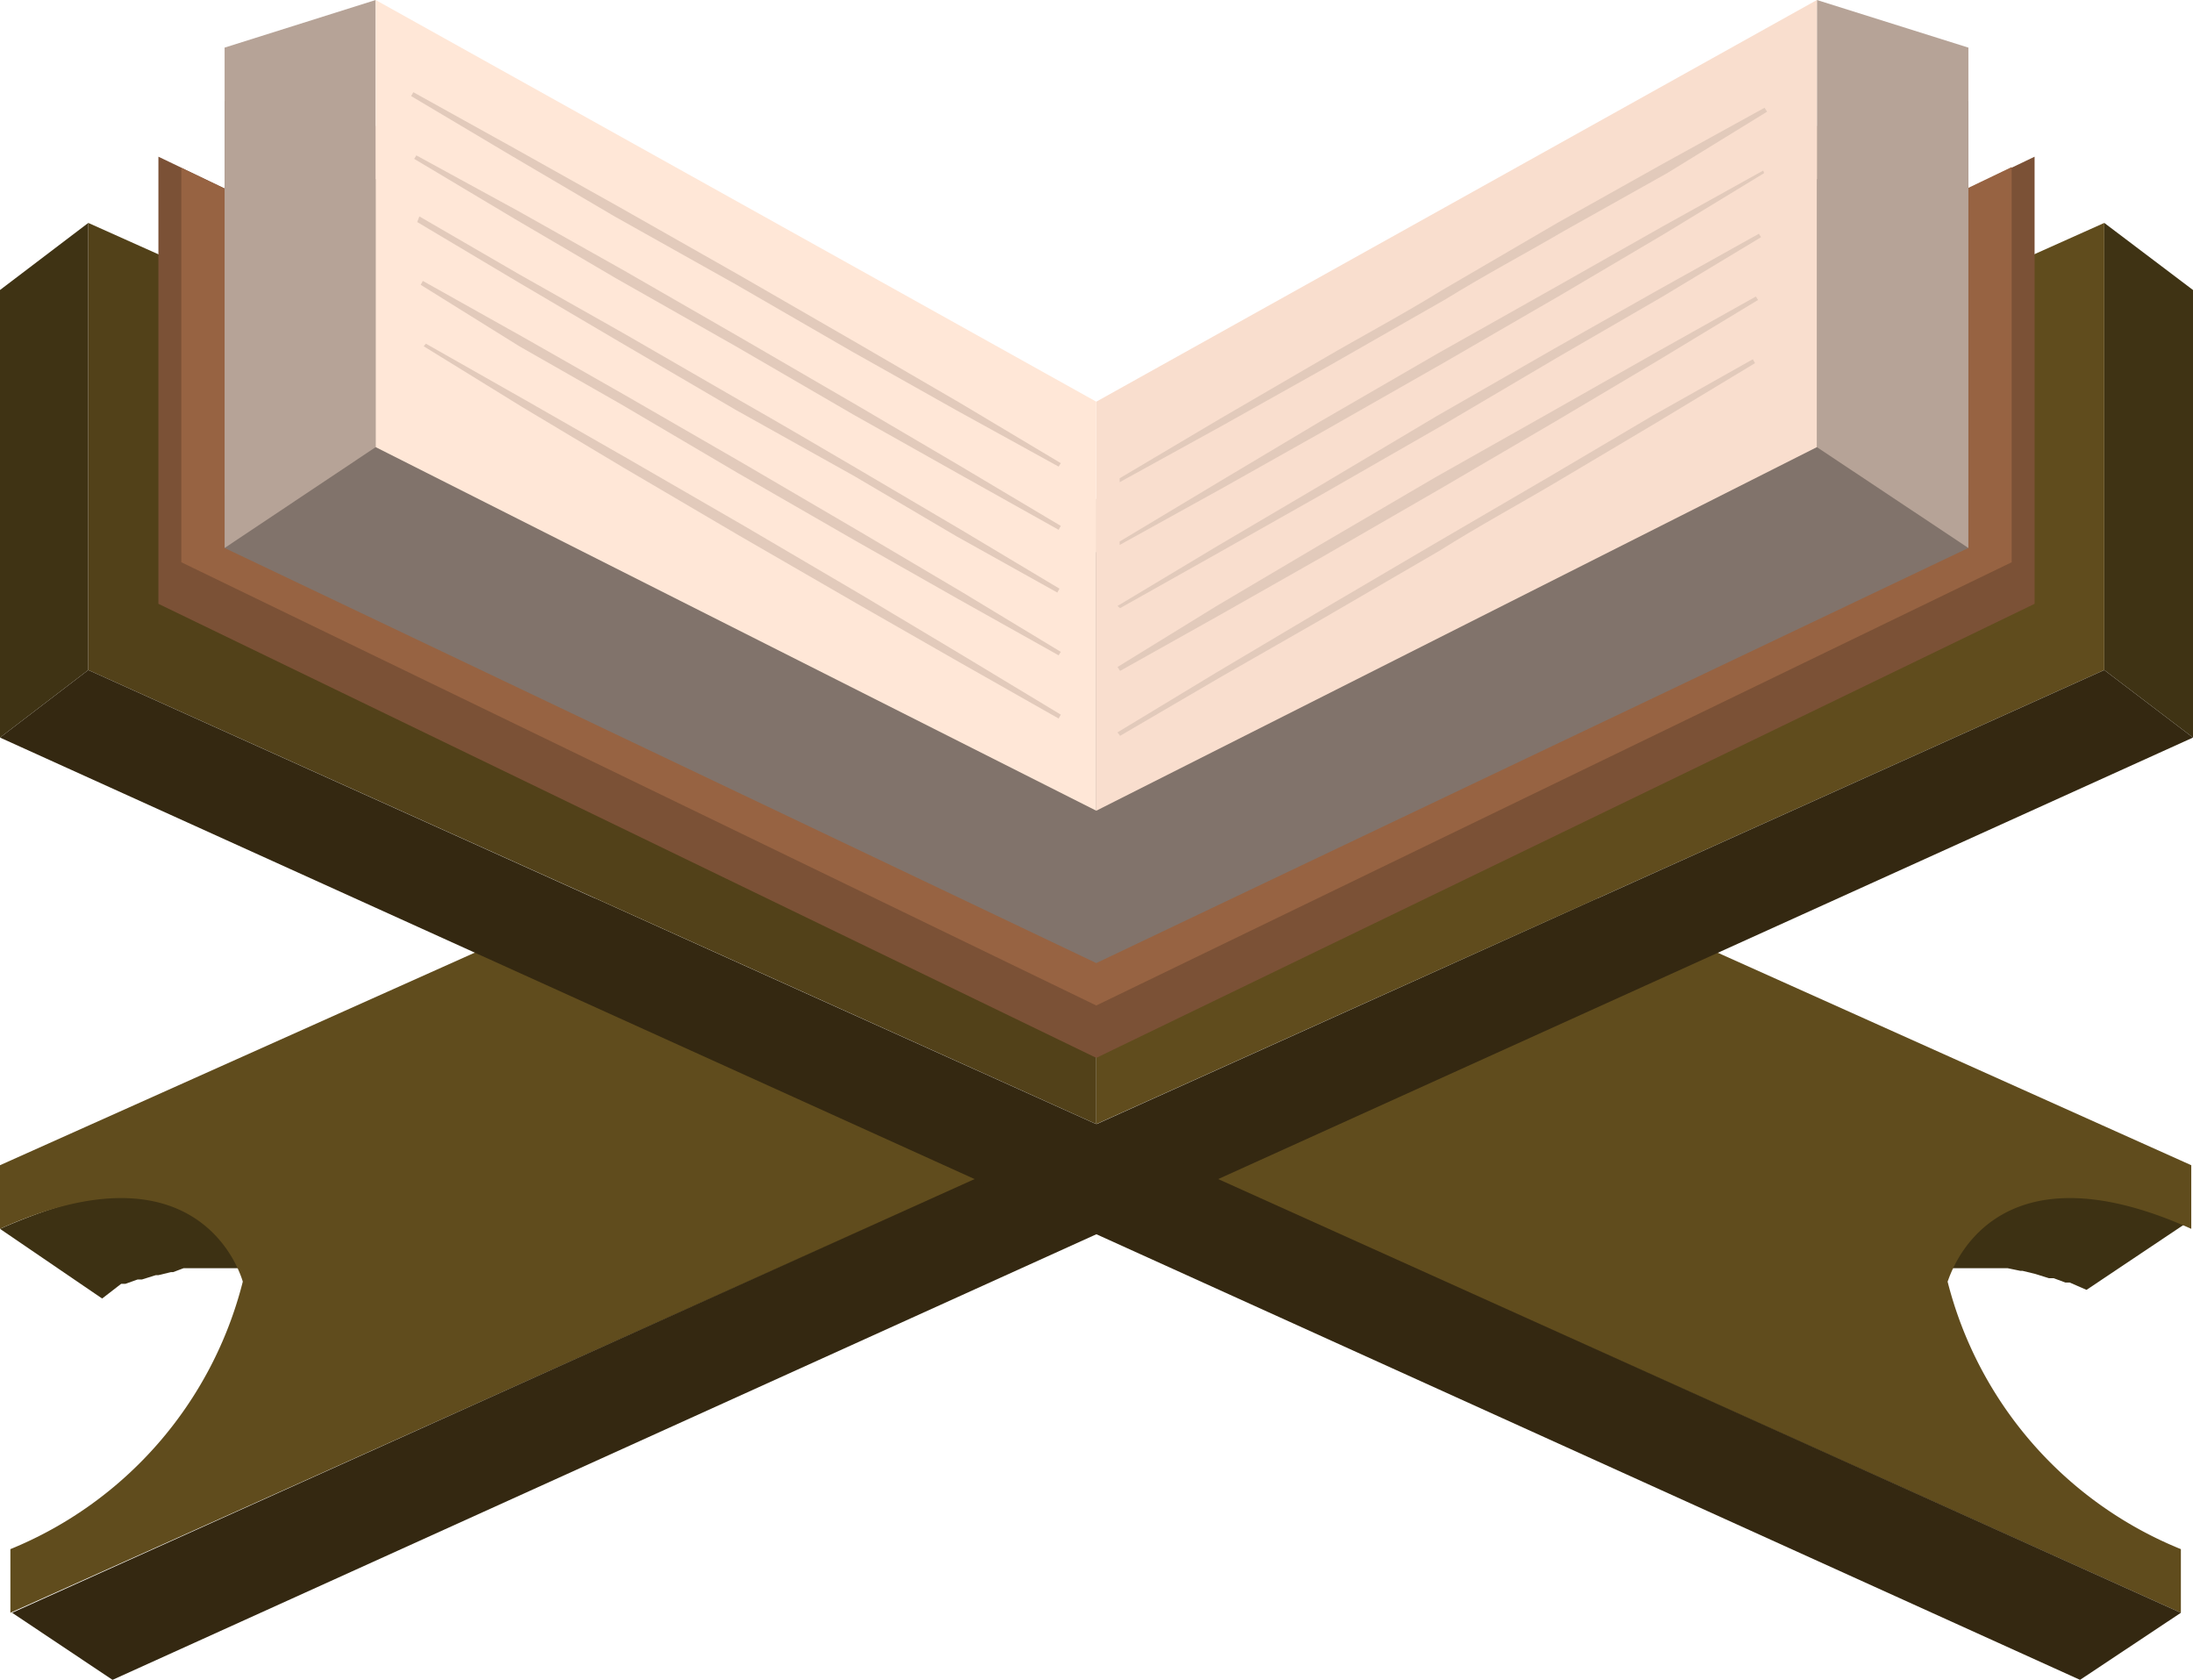 <svg xmlns="http://www.w3.org/2000/svg" viewBox="0 0 50.67 38.81"><defs><style>.cls-1{isolation:isolate;}.cls-2{mix-blend-mode:multiply;}.cls-3{fill:#3d3113;}.cls-4{fill:#3f3314;}.cls-5{fill:#604c1d;}.cls-6{fill:#524119;}.cls-7{fill:#7b5136;}.cls-8{fill:#976342;}.cls-9{fill:#e2c9bb;}.cls-10{fill:#81736b;}.cls-11{fill:#342811;}.cls-12{fill:#b6a397;}.cls-13{fill:#f9dece;}.cls-14{fill:#e2cabb;}.cls-15{fill:#ffe7d7;}</style></defs><title>Asset 2</title><g class="cls-1"><g id="Layer_2" data-name="Layer 2"><g id="Isolation_Mode" data-name="Isolation Mode"><g class="cls-2"><path class="cls-3" d="M44.3,29.45h0l.28-.09.07,0a2.84,2.84,0,0,1,.31-.06h0l.27,0h.55l.27,0h0l.26,0h.08l.29.06.05,0,.29.07,0,0,.32.1.11,0,.27.1.1,0,.39.17,2.33-1.56c-1.44-.64-3.19-1.17-4.53-.22-.76.53-1.55,1-2.32,1.55l.21-.13.06,0Z"/><polygon class="cls-4" points="2.04 15.48 0 17.04 0 6.7 2.04 5.15 2.04 15.48"/><path class="cls-3" d="M6.37,29.45h0l-.28-.09-.07,0a2.84,2.84,0,0,0-.31-.06h0l-.27,0H4.88l-.28,0h0l-.26,0H4.24L4,29.39l-.05,0-.29.07-.06,0-.32.1-.1,0-.28.1-.1,0L2.36,30,0,28.39c3.68-1.61,4.45-.47,6.85,1.33l-.22-.13-.06,0Z"/><polygon class="cls-4" points="48.62 15.48 50.67 17.04 50.67 6.7 48.62 5.15 48.62 15.48"/><path class="cls-5" d="M50.63,28.39l0-1.47L36.9,20.76,25.33,26,50.39,37.26l0-1.47A9.08,9.08,0,0,1,45,29.61C45.07,29.44,46,26.31,50.63,28.39Z"/><path class="cls-5" d="M0,26.92l0,1.47c4.62-2.08,5.56,1.05,5.61,1.22A9.08,9.08,0,0,1,.24,35.79l0,1.47L25.33,26,13.76,20.76Z"/><polygon class="cls-5" points="25.33 15.58 25.33 25.97 36.9 20.76 48.62 15.48 48.62 5.15 25.33 15.58"/><polygon class="cls-6" points="2.04 5.15 2.04 15.48 13.77 20.76 25.33 25.97 25.33 15.58 2.04 5.15"/><polygon class="cls-7" points="25.33 14.01 3.66 3.62 3.66 13.95 14.57 19.23 25.33 24.44 36.1 19.23 47.01 13.95 47.01 3.62 25.33 14.01"/><polygon class="cls-8" points="4.19 12.99 4.19 3.88 25.33 14.01 46.48 3.86 46.48 12.99 25.33 23.23 4.19 12.99"/><polygon class="cls-9" points="25.33 11.53 5.19 1.1 5.19 11.44 15.33 16.71 25.33 21.93 35.34 16.71 45.48 11.44 45.48 1.1 25.33 11.53"/><polygon class="cls-10" points="25.33 12.76 5.19 2.33 5.19 12.66 25.33 22.25 45.48 12.66 45.48 2.33 25.33 12.76"/><polygon class="cls-11" points="0.28 37.26 2.6 38.81 50.67 17.04 48.62 15.48 0.28 37.26"/><polygon class="cls-11" points="50.39 37.26 48.06 38.81 0 17.04 2.04 15.48 50.39 37.26"/><polygon class="cls-12" points="8.68 0 8.68 10.33 5.19 12.66 5.19 1.1 8.68 0"/><polygon class="cls-12" points="41.98 0 45.48 1.1 45.48 12.66 41.98 10.33 41.98 0"/><polygon class="cls-13" points="25.33 9.28 25.33 18.73 41.98 10.33 41.98 0 25.33 9.28"/><path class="cls-14" d="M40.83,2.58,38.52,4,36.13,5.34c-.87.51-1.8,1-2.74,1.58L30.64,8.49,28.23,9.84l-2.36,1.3,0-.09,2.31-1.37,2.39-1.39c.87-.51,1.8-1,2.74-1.58L36,5.14l2.41-1.35,2.36-1.3Z"/><path class="cls-14" d="M40.76,4,38.46,5.4,36.09,6.8,33.36,8.38,30.62,9.94l-2.4,1.35-2.35,1.3,0-.08,2.3-1.38L30.5,9.74l2.73-1.58L36,6.6l2.4-1.36,2.34-1.3Z"/><path class="cls-14" d="M40.69,5.48,38.4,6.86,36,8.25,33.32,9.83,30.6,11.39l-2.39,1.35-2.33,1.31L25.82,14l2.3-1.38,2.36-1.39L33.2,9.61l2.72-1.56L38.31,6.7l2.33-1.3Z"/><path class="cls-14" d="M40.62,6.93,38.34,8.31,36,9.7l-2.7,1.58-2.72,1.57L28.2,14.2l-2.32,1.3-.06-.09L28.11,14l2.35-1.39,2.7-1.58L35.87,9.5l2.38-1.35,2.32-1.3Z"/><path class="cls-14" d="M40.55,8.39,38.28,9.76l-2.34,1.39c-.86.51-1.77,1-2.69,1.58l-2.7,1.57-2.36,1.35L25.88,17l-.06-.08,2.28-1.38,2.34-1.39,2.69-1.58L35.82,11,38.19,9.6,40.5,8.3Z"/><polygon class="cls-15" points="8.68 0 8.68 10.33 25.33 18.73 25.33 9.28 8.68 0"/><path class="cls-14" d="M9.55,2.13l2.36,1.31,2.41,1.35,2.75,1.56,2.74,1.58L22.2,9.32l2.31,1.38-.05.08L22.1,9.48,19.7,8.13,17,6.57,14.2,5,11.82,3.6,9.5,2.22Z"/><path class="cls-14" d="M9.62,3.59,12,4.89l2.4,1.35L17.11,7.8l2.72,1.58,2.38,1.4,2.3,1.37-.05.09-2.34-1.31-2.4-1.35L17,8,14.25,6.44,11.88,5.05,9.57,3.67Z"/><path class="cls-14" d="M9.69,5,12,6.34l2.39,1.35,2.72,1.57c.93.53,1.85,1.07,2.72,1.58l2.36,1.39,2.29,1.37-.05.09-2.33-1.3L19.74,11,17,9.47,14.3,7.89,11.94,6.5,9.64,5.13Z"/><path class="cls-14" d="M9.77,6.49l2.32,1.3,2.37,1.35,2.72,1.57,2.7,1.58,2.35,1.39,2.28,1.38-.05.08-2.32-1.3-2.38-1.35-2.71-1.56-2.7-1.59L12,8,9.72,6.58Z"/><path class="cls-14" d="M9.84,7.94l2.31,1.31,2.36,1.35,2.7,1.56,2.69,1.58,2.34,1.4,2.27,1.37-.05.09-2.31-1.31-2.36-1.35-2.7-1.56L14.4,10.8,12.06,9.4,9.79,8Z"/></g></g></g></g></svg>